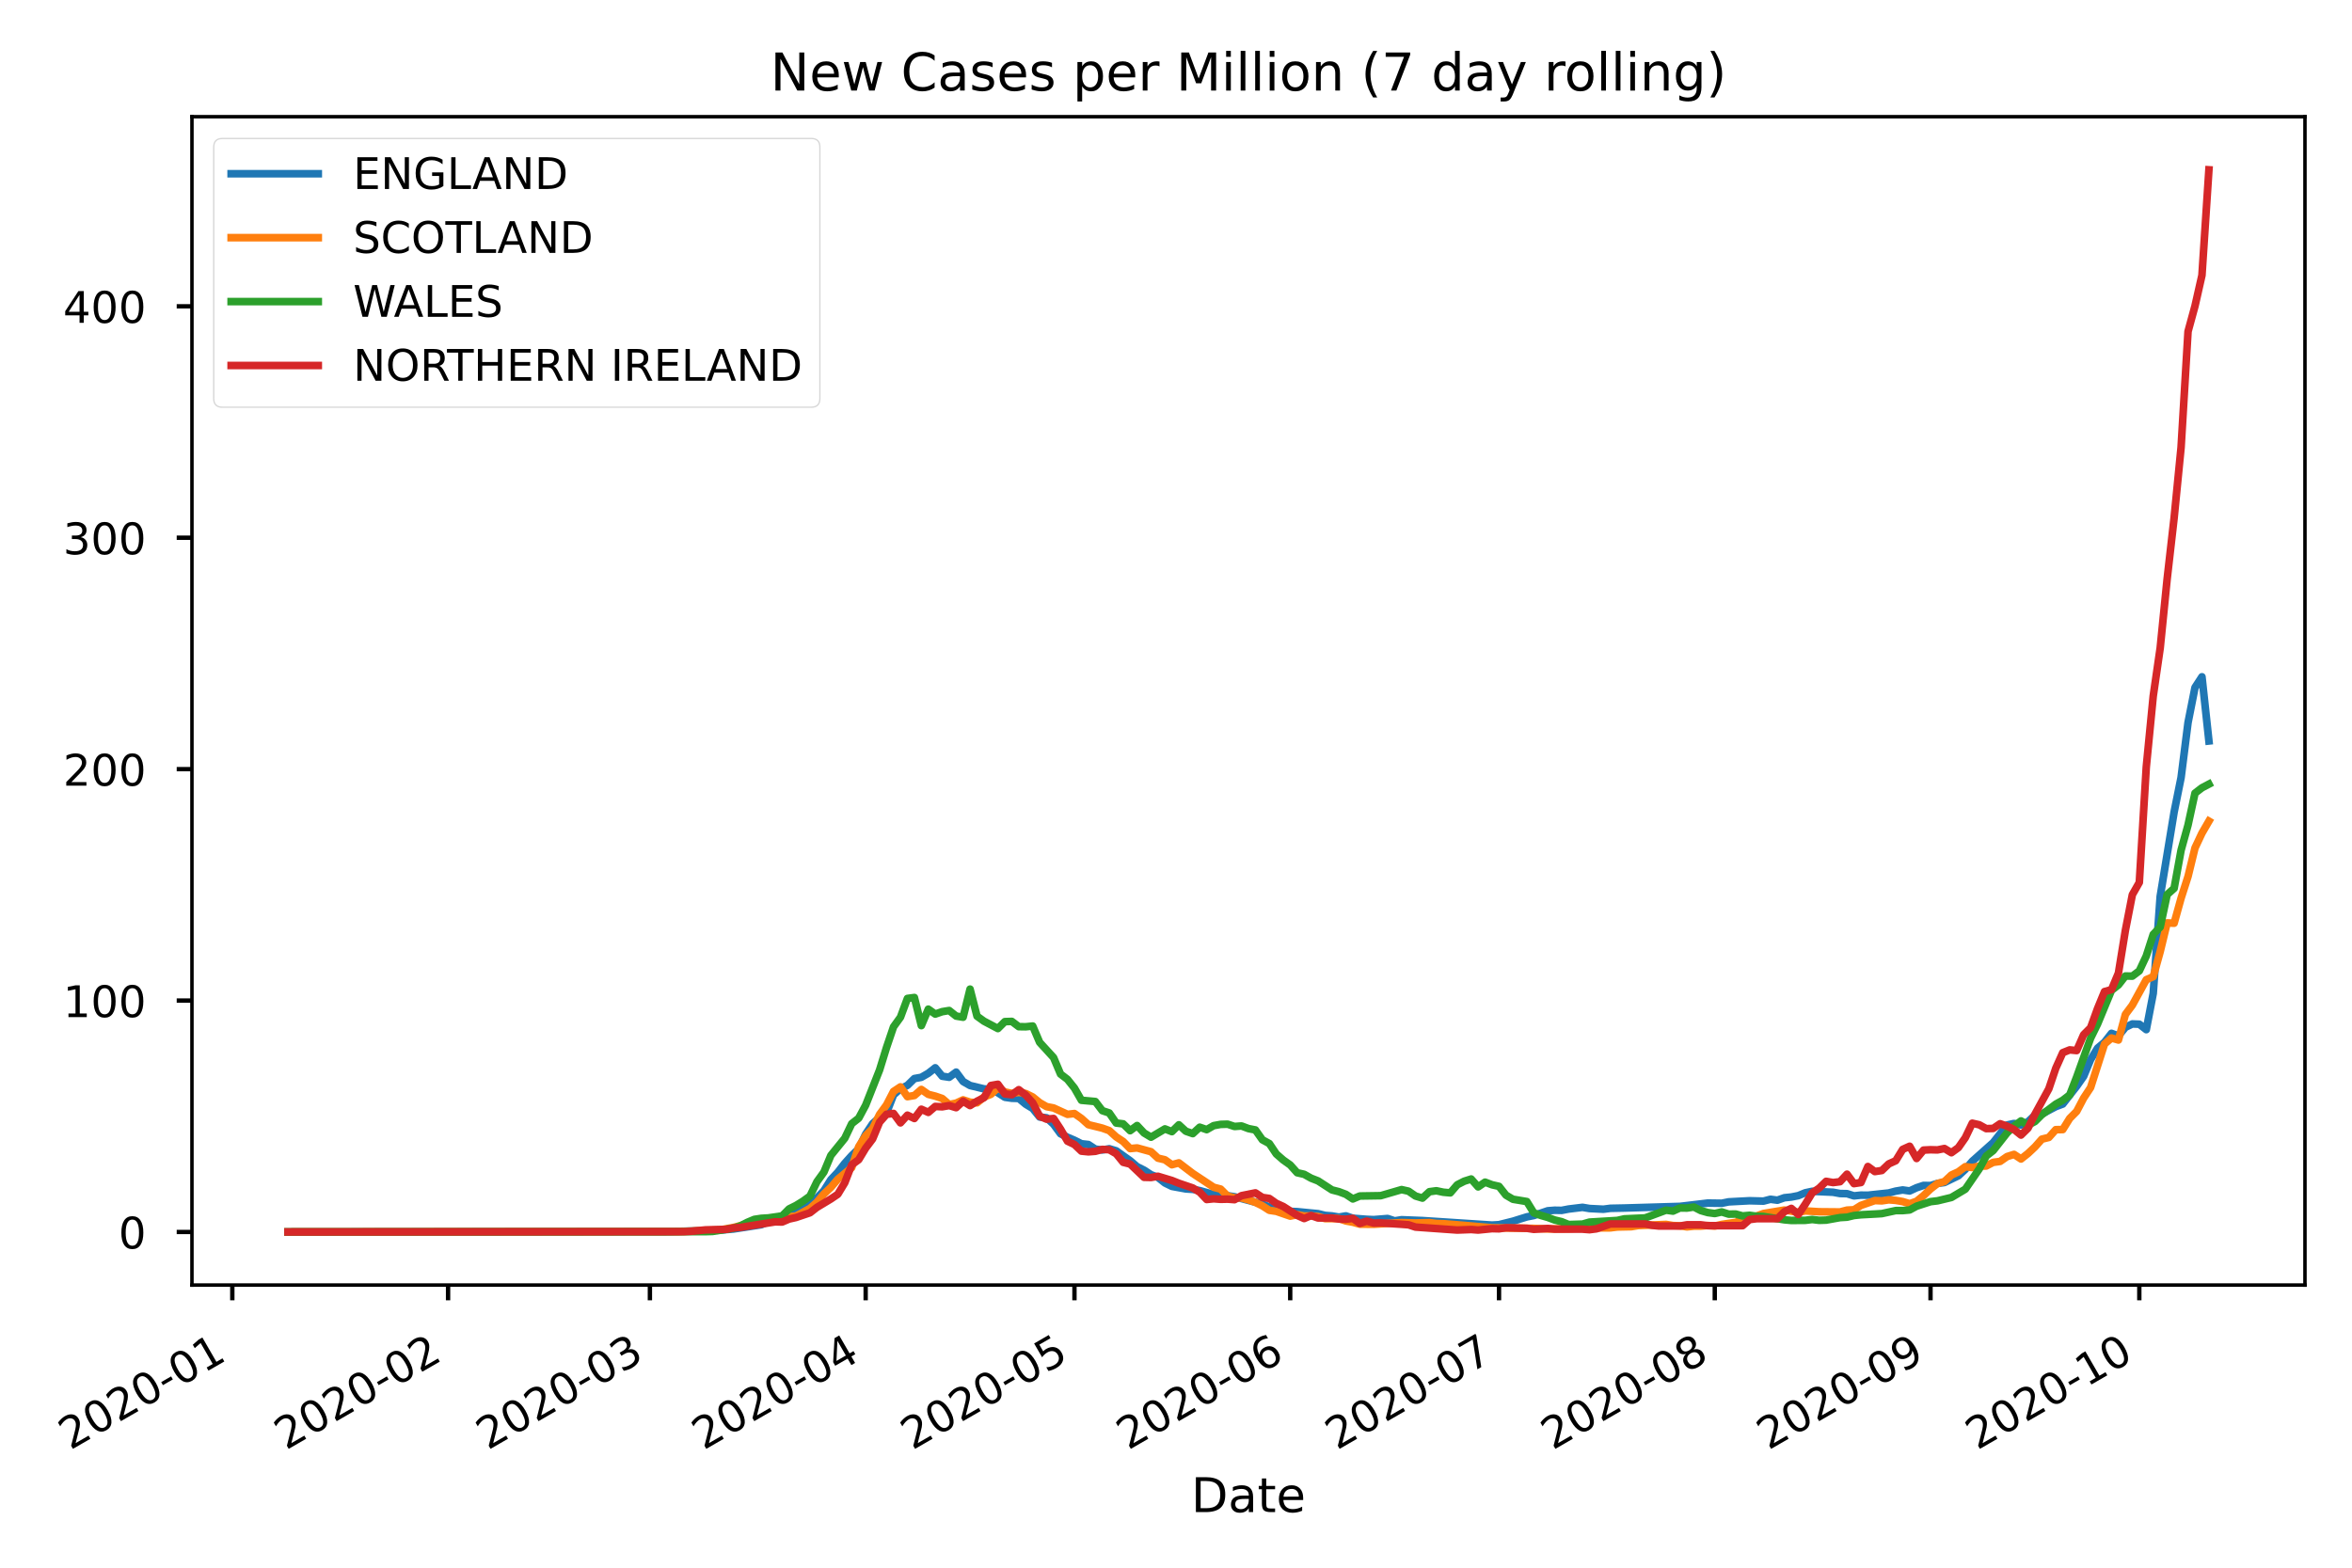 <?xml version="1.0" encoding="utf-8" standalone="no"?>
<!DOCTYPE svg PUBLIC "-//W3C//DTD SVG 1.1//EN"
  "http://www.w3.org/Graphics/SVG/1.1/DTD/svg11.dtd">
<!-- Created with matplotlib (https://matplotlib.org/) -->
<svg height="360pt" version="1.1" viewBox="0 0 540 360" width="540pt" xmlns="http://www.w3.org/2000/svg" xmlns:xlink="http://www.w3.org/1999/xlink">
 <defs>
  <style type="text/css">
*{stroke-linecap:butt;stroke-linejoin:round;}
  </style>
 </defs>
 <g id="figure_1">
  <g id="patch_1">
   <path d="M 0 360 
L 540 360 
L 540 0 
L 0 0 
z
" style="fill:#ffffff;"/>
  </g>
  <g id="axes_1">
   <g id="patch_2">
    <path d="M 44.07 295.102 
L 529.2 295.102 
L 529.2 26.8 
L 44.07 26.8 
z
" style="fill:#ffffff;"/>
   </g>
   <g id="matplotlib.axis_1">
    <g id="xtick_1">
     <g id="line2d_1">
      <defs>
       <path d="M 0 0 
L 0 3.5 
" id="m08d39e7e9c" style="stroke:#000000;"/>
      </defs>
      <g>
       <use style="stroke:#000000;" x="53.338" xlink:href="#m08d39e7e9c" y="295.102"/>
      </g>
     </g>
     <g id="text_1">
      <!-- 2020-01 -->
      <defs>
       <path d="M 19.188 8.297 
L 53.609 8.297 
L 53.609 0 
L 7.328 0 
L 7.328 8.297 
Q 12.938 14.109 22.625 23.891 
Q 32.328 33.688 34.812 36.531 
Q 39.547 41.844 41.422 45.531 
Q 43.312 49.219 43.312 52.781 
Q 43.312 58.594 39.234 62.25 
Q 35.156 65.922 28.609 65.922 
Q 23.969 65.922 18.812 64.312 
Q 13.672 62.703 7.812 59.422 
L 7.812 69.391 
Q 13.766 71.781 18.938 73 
Q 24.125 74.219 28.422 74.219 
Q 39.75 74.219 46.484 68.547 
Q 53.219 62.891 53.219 53.422 
Q 53.219 48.922 51.531 44.891 
Q 49.859 40.875 45.406 35.406 
Q 44.188 33.984 37.641 27.219 
Q 31.109 20.453 19.188 8.297 
z
" id="DejaVuSans-50"/>
       <path d="M 31.781 66.406 
Q 24.172 66.406 20.328 58.906 
Q 16.5 51.422 16.5 36.375 
Q 16.5 21.391 20.328 13.891 
Q 24.172 6.391 31.781 6.391 
Q 39.453 6.391 43.281 13.891 
Q 47.125 21.391 47.125 36.375 
Q 47.125 51.422 43.281 58.906 
Q 39.453 66.406 31.781 66.406 
z
M 31.781 74.219 
Q 44.047 74.219 50.516 64.516 
Q 56.984 54.828 56.984 36.375 
Q 56.984 17.969 50.516 8.266 
Q 44.047 -1.422 31.781 -1.422 
Q 19.531 -1.422 13.062 8.266 
Q 6.594 17.969 6.594 36.375 
Q 6.594 54.828 13.062 64.516 
Q 19.531 74.219 31.781 74.219 
z
" id="DejaVuSans-48"/>
       <path d="M 4.891 31.391 
L 31.203 31.391 
L 31.203 23.391 
L 4.891 23.391 
z
" id="DejaVuSans-45"/>
       <path d="M 12.406 8.297 
L 28.516 8.297 
L 28.516 63.922 
L 10.984 60.406 
L 10.984 69.391 
L 28.422 72.906 
L 38.281 72.906 
L 38.281 8.297 
L 54.391 8.297 
L 54.391 0 
L 12.406 0 
z
" id="DejaVuSans-49"/>
      </defs>
      <g transform="translate(16.113 333.074)rotate(-30)scale(0.1 -0.1)">
       <use xlink:href="#DejaVuSans-50"/>
       <use x="63.623" xlink:href="#DejaVuSans-48"/>
       <use x="127.246" xlink:href="#DejaVuSans-50"/>
       <use x="190.869" xlink:href="#DejaVuSans-48"/>
       <use x="254.492" xlink:href="#DejaVuSans-45"/>
       <use x="290.576" xlink:href="#DejaVuSans-48"/>
       <use x="354.199" xlink:href="#DejaVuSans-49"/>
      </g>
     </g>
    </g>
    <g id="xtick_2">
     <g id="line2d_2">
      <g>
       <use style="stroke:#000000;" x="102.873" xlink:href="#m08d39e7e9c" y="295.102"/>
      </g>
     </g>
     <g id="text_2">
      <!-- 2020-02 -->
      <g transform="translate(65.649 333.074)rotate(-30)scale(0.1 -0.1)">
       <use xlink:href="#DejaVuSans-50"/>
       <use x="63.623" xlink:href="#DejaVuSans-48"/>
       <use x="127.246" xlink:href="#DejaVuSans-50"/>
       <use x="190.869" xlink:href="#DejaVuSans-48"/>
       <use x="254.492" xlink:href="#DejaVuSans-45"/>
       <use x="290.576" xlink:href="#DejaVuSans-48"/>
       <use x="354.199" xlink:href="#DejaVuSans-50"/>
      </g>
     </g>
    </g>
    <g id="xtick_3">
     <g id="line2d_3">
      <g>
       <use style="stroke:#000000;" x="149.213" xlink:href="#m08d39e7e9c" y="295.102"/>
      </g>
     </g>
     <g id="text_3">
      <!-- 2020-03 -->
      <defs>
       <path d="M 40.578 39.312 
Q 47.656 37.797 51.625 33 
Q 55.609 28.219 55.609 21.188 
Q 55.609 10.406 48.188 4.484 
Q 40.766 -1.422 27.094 -1.422 
Q 22.516 -1.422 17.656 -0.516 
Q 12.797 0.391 7.625 2.203 
L 7.625 11.719 
Q 11.719 9.328 16.594 8.109 
Q 21.484 6.891 26.812 6.891 
Q 36.078 6.891 40.938 10.547 
Q 45.797 14.203 45.797 21.188 
Q 45.797 27.641 41.281 31.266 
Q 36.766 34.906 28.719 34.906 
L 20.219 34.906 
L 20.219 43.016 
L 29.109 43.016 
Q 36.375 43.016 40.234 45.922 
Q 44.094 48.828 44.094 54.297 
Q 44.094 59.906 40.109 62.906 
Q 36.141 65.922 28.719 65.922 
Q 24.656 65.922 20.016 65.031 
Q 15.375 64.156 9.812 62.312 
L 9.812 71.094 
Q 15.438 72.656 20.344 73.438 
Q 25.25 74.219 29.594 74.219 
Q 40.828 74.219 47.359 69.109 
Q 53.906 64.016 53.906 55.328 
Q 53.906 49.266 50.438 45.094 
Q 46.969 40.922 40.578 39.312 
z
" id="DejaVuSans-51"/>
      </defs>
      <g transform="translate(111.988 333.074)rotate(-30)scale(0.1 -0.1)">
       <use xlink:href="#DejaVuSans-50"/>
       <use x="63.623" xlink:href="#DejaVuSans-48"/>
       <use x="127.246" xlink:href="#DejaVuSans-50"/>
       <use x="190.869" xlink:href="#DejaVuSans-48"/>
       <use x="254.492" xlink:href="#DejaVuSans-45"/>
       <use x="290.576" xlink:href="#DejaVuSans-48"/>
       <use x="354.199" xlink:href="#DejaVuSans-51"/>
      </g>
     </g>
    </g>
    <g id="xtick_4">
     <g id="line2d_4">
      <g>
       <use style="stroke:#000000;" x="198.749" xlink:href="#m08d39e7e9c" y="295.102"/>
      </g>
     </g>
     <g id="text_4">
      <!-- 2020-04 -->
      <defs>
       <path d="M 37.797 64.312 
L 12.891 25.391 
L 37.797 25.391 
z
M 35.203 72.906 
L 47.609 72.906 
L 47.609 25.391 
L 58.016 25.391 
L 58.016 17.188 
L 47.609 17.188 
L 47.609 0 
L 37.797 0 
L 37.797 17.188 
L 4.891 17.188 
L 4.891 26.703 
z
" id="DejaVuSans-52"/>
      </defs>
      <g transform="translate(161.524 333.074)rotate(-30)scale(0.1 -0.1)">
       <use xlink:href="#DejaVuSans-50"/>
       <use x="63.623" xlink:href="#DejaVuSans-48"/>
       <use x="127.246" xlink:href="#DejaVuSans-50"/>
       <use x="190.869" xlink:href="#DejaVuSans-48"/>
       <use x="254.492" xlink:href="#DejaVuSans-45"/>
       <use x="290.576" xlink:href="#DejaVuSans-48"/>
       <use x="354.199" xlink:href="#DejaVuSans-52"/>
      </g>
     </g>
    </g>
    <g id="xtick_5">
     <g id="line2d_5">
      <g>
       <use style="stroke:#000000;" x="246.687" xlink:href="#m08d39e7e9c" y="295.102"/>
      </g>
     </g>
     <g id="text_5">
      <!-- 2020-05 -->
      <defs>
       <path d="M 10.797 72.906 
L 49.516 72.906 
L 49.516 64.594 
L 19.828 64.594 
L 19.828 46.734 
Q 21.969 47.469 24.109 47.828 
Q 26.266 48.188 28.422 48.188 
Q 40.625 48.188 47.75 41.5 
Q 54.891 34.812 54.891 23.391 
Q 54.891 11.625 47.562 5.094 
Q 40.234 -1.422 26.906 -1.422 
Q 22.312 -1.422 17.547 -0.641 
Q 12.797 0.141 7.719 1.703 
L 7.719 11.625 
Q 12.109 9.234 16.797 8.062 
Q 21.484 6.891 26.703 6.891 
Q 35.156 6.891 40.078 11.328 
Q 45.016 15.766 45.016 23.391 
Q 45.016 31 40.078 35.438 
Q 35.156 39.891 26.703 39.891 
Q 22.75 39.891 18.812 39.016 
Q 14.891 38.141 10.797 36.281 
z
" id="DejaVuSans-53"/>
      </defs>
      <g transform="translate(209.462 333.074)rotate(-30)scale(0.1 -0.1)">
       <use xlink:href="#DejaVuSans-50"/>
       <use x="63.623" xlink:href="#DejaVuSans-48"/>
       <use x="127.246" xlink:href="#DejaVuSans-50"/>
       <use x="190.869" xlink:href="#DejaVuSans-48"/>
       <use x="254.492" xlink:href="#DejaVuSans-45"/>
       <use x="290.576" xlink:href="#DejaVuSans-48"/>
       <use x="354.199" xlink:href="#DejaVuSans-53"/>
      </g>
     </g>
    </g>
    <g id="xtick_6">
     <g id="line2d_6">
      <g>
       <use style="stroke:#000000;" x="296.222" xlink:href="#m08d39e7e9c" y="295.102"/>
      </g>
     </g>
     <g id="text_6">
      <!-- 2020-06 -->
      <defs>
       <path d="M 33.016 40.375 
Q 26.375 40.375 22.484 35.828 
Q 18.609 31.297 18.609 23.391 
Q 18.609 15.531 22.484 10.953 
Q 26.375 6.391 33.016 6.391 
Q 39.656 6.391 43.531 10.953 
Q 47.406 15.531 47.406 23.391 
Q 47.406 31.297 43.531 35.828 
Q 39.656 40.375 33.016 40.375 
z
M 52.594 71.297 
L 52.594 62.312 
Q 48.875 64.062 45.094 64.984 
Q 41.312 65.922 37.594 65.922 
Q 27.828 65.922 22.672 59.328 
Q 17.531 52.734 16.797 39.406 
Q 19.672 43.656 24.016 45.922 
Q 28.375 48.188 33.594 48.188 
Q 44.578 48.188 50.953 41.516 
Q 57.328 34.859 57.328 23.391 
Q 57.328 12.156 50.688 5.359 
Q 44.047 -1.422 33.016 -1.422 
Q 20.359 -1.422 13.672 8.266 
Q 6.984 17.969 6.984 36.375 
Q 6.984 53.656 15.188 63.938 
Q 23.391 74.219 37.203 74.219 
Q 40.922 74.219 44.703 73.484 
Q 48.484 72.75 52.594 71.297 
z
" id="DejaVuSans-54"/>
      </defs>
      <g transform="translate(258.998 333.074)rotate(-30)scale(0.1 -0.1)">
       <use xlink:href="#DejaVuSans-50"/>
       <use x="63.623" xlink:href="#DejaVuSans-48"/>
       <use x="127.246" xlink:href="#DejaVuSans-50"/>
       <use x="190.869" xlink:href="#DejaVuSans-48"/>
       <use x="254.492" xlink:href="#DejaVuSans-45"/>
       <use x="290.576" xlink:href="#DejaVuSans-48"/>
       <use x="354.199" xlink:href="#DejaVuSans-54"/>
      </g>
     </g>
    </g>
    <g id="xtick_7">
     <g id="line2d_7">
      <g>
       <use style="stroke:#000000;" x="344.16" xlink:href="#m08d39e7e9c" y="295.102"/>
      </g>
     </g>
     <g id="text_7">
      <!-- 2020-07 -->
      <defs>
       <path d="M 8.203 72.906 
L 55.078 72.906 
L 55.078 68.703 
L 28.609 0 
L 18.312 0 
L 43.219 64.594 
L 8.203 64.594 
z
" id="DejaVuSans-55"/>
      </defs>
      <g transform="translate(306.935 333.074)rotate(-30)scale(0.1 -0.1)">
       <use xlink:href="#DejaVuSans-50"/>
       <use x="63.623" xlink:href="#DejaVuSans-48"/>
       <use x="127.246" xlink:href="#DejaVuSans-50"/>
       <use x="190.869" xlink:href="#DejaVuSans-48"/>
       <use x="254.492" xlink:href="#DejaVuSans-45"/>
       <use x="290.576" xlink:href="#DejaVuSans-48"/>
       <use x="354.199" xlink:href="#DejaVuSans-55"/>
      </g>
     </g>
    </g>
    <g id="xtick_8">
     <g id="line2d_8">
      <g>
       <use style="stroke:#000000;" x="393.696" xlink:href="#m08d39e7e9c" y="295.102"/>
      </g>
     </g>
     <g id="text_8">
      <!-- 2020-08 -->
      <defs>
       <path d="M 31.781 34.625 
Q 24.75 34.625 20.719 30.859 
Q 16.703 27.094 16.703 20.516 
Q 16.703 13.922 20.719 10.156 
Q 24.75 6.391 31.781 6.391 
Q 38.812 6.391 42.859 10.172 
Q 46.922 13.969 46.922 20.516 
Q 46.922 27.094 42.891 30.859 
Q 38.875 34.625 31.781 34.625 
z
M 21.922 38.812 
Q 15.578 40.375 12.031 44.719 
Q 8.5 49.078 8.5 55.328 
Q 8.5 64.062 14.719 69.141 
Q 20.953 74.219 31.781 74.219 
Q 42.672 74.219 48.875 69.141 
Q 55.078 64.062 55.078 55.328 
Q 55.078 49.078 51.531 44.719 
Q 48 40.375 41.703 38.812 
Q 48.828 37.156 52.797 32.312 
Q 56.781 27.484 56.781 20.516 
Q 56.781 9.906 50.312 4.234 
Q 43.844 -1.422 31.781 -1.422 
Q 19.734 -1.422 13.25 4.234 
Q 6.781 9.906 6.781 20.516 
Q 6.781 27.484 10.781 32.312 
Q 14.797 37.156 21.922 38.812 
z
M 18.312 54.391 
Q 18.312 48.734 21.844 45.562 
Q 25.391 42.391 31.781 42.391 
Q 38.141 42.391 41.719 45.562 
Q 45.312 48.734 45.312 54.391 
Q 45.312 60.062 41.719 63.234 
Q 38.141 66.406 31.781 66.406 
Q 25.391 66.406 21.844 63.234 
Q 18.312 60.062 18.312 54.391 
z
" id="DejaVuSans-56"/>
      </defs>
      <g transform="translate(356.471 333.074)rotate(-30)scale(0.1 -0.1)">
       <use xlink:href="#DejaVuSans-50"/>
       <use x="63.623" xlink:href="#DejaVuSans-48"/>
       <use x="127.246" xlink:href="#DejaVuSans-50"/>
       <use x="190.869" xlink:href="#DejaVuSans-48"/>
       <use x="254.492" xlink:href="#DejaVuSans-45"/>
       <use x="290.576" xlink:href="#DejaVuSans-48"/>
       <use x="354.199" xlink:href="#DejaVuSans-56"/>
      </g>
     </g>
    </g>
    <g id="xtick_9">
     <g id="line2d_9">
      <g>
       <use style="stroke:#000000;" x="443.232" xlink:href="#m08d39e7e9c" y="295.102"/>
      </g>
     </g>
     <g id="text_9">
      <!-- 2020-09 -->
      <defs>
       <path d="M 10.984 1.516 
L 10.984 10.5 
Q 14.703 8.734 18.5 7.812 
Q 22.312 6.891 25.984 6.891 
Q 35.75 6.891 40.891 13.453 
Q 46.047 20.016 46.781 33.406 
Q 43.953 29.203 39.594 26.953 
Q 35.25 24.703 29.984 24.703 
Q 19.047 24.703 12.672 31.312 
Q 6.297 37.938 6.297 49.422 
Q 6.297 60.641 12.938 67.422 
Q 19.578 74.219 30.609 74.219 
Q 43.266 74.219 49.922 64.516 
Q 56.594 54.828 56.594 36.375 
Q 56.594 19.141 48.406 8.859 
Q 40.234 -1.422 26.422 -1.422 
Q 22.703 -1.422 18.891 -0.688 
Q 15.094 0.047 10.984 1.516 
z
M 30.609 32.422 
Q 37.25 32.422 41.125 36.953 
Q 45.016 41.5 45.016 49.422 
Q 45.016 57.281 41.125 61.844 
Q 37.25 66.406 30.609 66.406 
Q 23.969 66.406 20.094 61.844 
Q 16.219 57.281 16.219 49.422 
Q 16.219 41.5 20.094 36.953 
Q 23.969 32.422 30.609 32.422 
z
" id="DejaVuSans-57"/>
      </defs>
      <g transform="translate(406.007 333.074)rotate(-30)scale(0.1 -0.1)">
       <use xlink:href="#DejaVuSans-50"/>
       <use x="63.623" xlink:href="#DejaVuSans-48"/>
       <use x="127.246" xlink:href="#DejaVuSans-50"/>
       <use x="190.869" xlink:href="#DejaVuSans-48"/>
       <use x="254.492" xlink:href="#DejaVuSans-45"/>
       <use x="290.576" xlink:href="#DejaVuSans-48"/>
       <use x="354.199" xlink:href="#DejaVuSans-57"/>
      </g>
     </g>
    </g>
    <g id="xtick_10">
     <g id="line2d_10">
      <g>
       <use style="stroke:#000000;" x="491.169" xlink:href="#m08d39e7e9c" y="295.102"/>
      </g>
     </g>
     <g id="text_10">
      <!-- 2020-10 -->
      <g transform="translate(453.945 333.074)rotate(-30)scale(0.1 -0.1)">
       <use xlink:href="#DejaVuSans-50"/>
       <use x="63.623" xlink:href="#DejaVuSans-48"/>
       <use x="127.246" xlink:href="#DejaVuSans-50"/>
       <use x="190.869" xlink:href="#DejaVuSans-48"/>
       <use x="254.492" xlink:href="#DejaVuSans-45"/>
       <use x="290.576" xlink:href="#DejaVuSans-49"/>
       <use x="354.199" xlink:href="#DejaVuSans-48"/>
      </g>
     </g>
    </g>
    <g id="text_11">
     <!-- Date -->
     <defs>
      <path d="M 19.672 64.797 
L 19.672 8.109 
L 31.594 8.109 
Q 46.688 8.109 53.688 14.938 
Q 60.688 21.781 60.688 36.531 
Q 60.688 51.172 53.688 57.984 
Q 46.688 64.797 31.594 64.797 
z
M 9.812 72.906 
L 30.078 72.906 
Q 51.266 72.906 61.172 64.094 
Q 71.094 55.281 71.094 36.531 
Q 71.094 17.672 61.125 8.828 
Q 51.172 0 30.078 0 
L 9.812 0 
z
" id="DejaVuSans-68"/>
      <path d="M 34.281 27.484 
Q 23.391 27.484 19.188 25 
Q 14.984 22.516 14.984 16.5 
Q 14.984 11.719 18.141 8.906 
Q 21.297 6.109 26.703 6.109 
Q 34.188 6.109 38.703 11.406 
Q 43.219 16.703 43.219 25.484 
L 43.219 27.484 
z
M 52.203 31.203 
L 52.203 0 
L 43.219 0 
L 43.219 8.297 
Q 40.141 3.328 35.547 0.953 
Q 30.953 -1.422 24.312 -1.422 
Q 15.922 -1.422 10.953 3.297 
Q 6 8.016 6 15.922 
Q 6 25.141 12.172 29.828 
Q 18.359 34.516 30.609 34.516 
L 43.219 34.516 
L 43.219 35.406 
Q 43.219 41.609 39.141 45 
Q 35.062 48.391 27.688 48.391 
Q 23 48.391 18.547 47.266 
Q 14.109 46.141 10.016 43.891 
L 10.016 52.203 
Q 14.938 54.109 19.578 55.047 
Q 24.219 56 28.609 56 
Q 40.484 56 46.344 49.844 
Q 52.203 43.703 52.203 31.203 
z
" id="DejaVuSans-97"/>
      <path d="M 18.312 70.219 
L 18.312 54.688 
L 36.812 54.688 
L 36.812 47.703 
L 18.312 47.703 
L 18.312 18.016 
Q 18.312 11.328 20.141 9.422 
Q 21.969 7.516 27.594 7.516 
L 36.812 7.516 
L 36.812 0 
L 27.594 0 
Q 17.188 0 13.234 3.875 
Q 9.281 7.766 9.281 18.016 
L 9.281 47.703 
L 2.688 47.703 
L 2.688 54.688 
L 9.281 54.688 
L 9.281 70.219 
z
" id="DejaVuSans-116"/>
      <path d="M 56.203 29.594 
L 56.203 25.203 
L 14.891 25.203 
Q 15.484 15.922 20.484 11.062 
Q 25.484 6.203 34.422 6.203 
Q 39.594 6.203 44.453 7.469 
Q 49.312 8.734 54.109 11.281 
L 54.109 2.781 
Q 49.266 0.734 44.188 -0.344 
Q 39.109 -1.422 33.891 -1.422 
Q 20.797 -1.422 13.156 6.188 
Q 5.516 13.812 5.516 26.812 
Q 5.516 40.234 12.766 48.109 
Q 20.016 56 32.328 56 
Q 43.359 56 49.781 48.891 
Q 56.203 41.797 56.203 29.594 
z
M 47.219 32.234 
Q 47.125 39.594 43.094 43.984 
Q 39.062 48.391 32.422 48.391 
Q 24.906 48.391 20.391 44.141 
Q 15.875 39.891 15.188 32.172 
z
" id="DejaVuSans-101"/>
     </defs>
     <g transform="translate(273.489 347.233)scale(0.11 -0.11)">
      <use xlink:href="#DejaVuSans-68"/>
      <use x="77.002" xlink:href="#DejaVuSans-97"/>
      <use x="138.281" xlink:href="#DejaVuSans-116"/>
      <use x="177.49" xlink:href="#DejaVuSans-101"/>
     </g>
    </g>
   </g>
   <g id="matplotlib.axis_2">
    <g id="ytick_1">
     <g id="line2d_11">
      <defs>
       <path d="M 0 0 
L -3.5 0 
" id="md7ef9c876f" style="stroke:#000000;"/>
      </defs>
      <g>
       <use style="stroke:#000000;" x="44.07" xlink:href="#md7ef9c876f" y="282.907"/>
      </g>
     </g>
     <g id="text_12">
      <!-- 0 -->
      <g transform="translate(27.207 286.706)scale(0.1 -0.1)">
       <use xlink:href="#DejaVuSans-48"/>
      </g>
     </g>
    </g>
    <g id="ytick_2">
     <g id="line2d_12">
      <g>
       <use style="stroke:#000000;" x="44.07" xlink:href="#md7ef9c876f" y="229.764"/>
      </g>
     </g>
     <g id="text_13">
      <!-- 100 -->
      <g transform="translate(14.482 233.563)scale(0.1 -0.1)">
       <use xlink:href="#DejaVuSans-49"/>
       <use x="63.623" xlink:href="#DejaVuSans-48"/>
       <use x="127.246" xlink:href="#DejaVuSans-48"/>
      </g>
     </g>
    </g>
    <g id="ytick_3">
     <g id="line2d_13">
      <g>
       <use style="stroke:#000000;" x="44.07" xlink:href="#md7ef9c876f" y="176.621"/>
      </g>
     </g>
     <g id="text_14">
      <!-- 200 -->
      <g transform="translate(14.482 180.42)scale(0.1 -0.1)">
       <use xlink:href="#DejaVuSans-50"/>
       <use x="63.623" xlink:href="#DejaVuSans-48"/>
       <use x="127.246" xlink:href="#DejaVuSans-48"/>
      </g>
     </g>
    </g>
    <g id="ytick_4">
     <g id="line2d_14">
      <g>
       <use style="stroke:#000000;" x="44.07" xlink:href="#md7ef9c876f" y="123.478"/>
      </g>
     </g>
     <g id="text_15">
      <!-- 300 -->
      <g transform="translate(14.482 127.278)scale(0.1 -0.1)">
       <use xlink:href="#DejaVuSans-51"/>
       <use x="63.623" xlink:href="#DejaVuSans-48"/>
       <use x="127.246" xlink:href="#DejaVuSans-48"/>
      </g>
     </g>
    </g>
    <g id="ytick_5">
     <g id="line2d_15">
      <g>
       <use style="stroke:#000000;" x="44.07" xlink:href="#md7ef9c876f" y="70.336"/>
      </g>
     </g>
     <g id="text_16">
      <!-- 400 -->
      <g transform="translate(14.482 74.135)scale(0.1 -0.1)">
       <use xlink:href="#DejaVuSans-52"/>
       <use x="63.623" xlink:href="#DejaVuSans-48"/>
       <use x="127.246" xlink:href="#DejaVuSans-48"/>
      </g>
     </g>
    </g>
   </g>
   <g id="line2d_16">
    <path clip-path="url(#p8ee5700e91)" d="M 66.121 282.907 
L 154.007 282.816 
L 165.193 282.489 
L 168.388 282.227 
L 174.78 281.244 
L 177.976 279.845 
L 179.574 279.212 
L 181.172 278.306 
L 182.77 277.926 
L 184.368 276.987 
L 185.966 275.777 
L 187.563 275.096 
L 189.161 273.43 
L 190.759 270.897 
L 192.357 269.19 
L 193.955 267.133 
L 195.553 265.361 
L 197.151 263.801 
L 198.749 260.429 
L 200.347 258.037 
L 201.945 256.594 
L 203.543 255.554 
L 205.141 251.444 
L 206.739 250.002 
L 208.337 249.241 
L 209.934 247.679 
L 211.532 247.39 
L 213.13 246.463 
L 214.728 245.207 
L 216.326 247.143 
L 217.924 247.381 
L 219.522 246.2 
L 221.12 248.358 
L 222.718 249.275 
L 225.914 250.045 
L 227.512 250.133 
L 229.11 250.939 
L 230.707 251.974 
L 232.305 252.201 
L 233.903 252.246 
L 235.501 253.57 
L 237.099 254.543 
L 238.697 256.506 
L 240.295 256.691 
L 241.893 258.172 
L 243.491 260.353 
L 245.089 261.162 
L 246.687 261.84 
L 248.285 262.647 
L 249.883 262.826 
L 251.481 263.877 
L 253.078 264.075 
L 254.676 263.795 
L 256.274 264.268 
L 259.47 266.542 
L 261.068 267.907 
L 262.666 268.708 
L 264.264 269.753 
L 265.862 270.381 
L 267.46 271.654 
L 269.058 272.439 
L 272.254 273.022 
L 273.851 273.123 
L 275.449 273.406 
L 278.645 274.292 
L 280.243 274.331 
L 283.439 274.818 
L 289.831 276.487 
L 291.429 277.192 
L 296.222 278.174 
L 297.82 278.239 
L 301.016 278.556 
L 302.614 278.703 
L 304.212 279.098 
L 305.81 279.222 
L 307.408 279.494 
L 309.006 279.215 
L 310.604 279.753 
L 313.8 280.004 
L 315.398 280.072 
L 318.593 279.814 
L 320.191 280.352 
L 321.789 280.097 
L 326.583 280.286 
L 342.562 281.326 
L 344.16 281.232 
L 347.356 280.437 
L 350.552 279.443 
L 352.15 279.13 
L 355.346 278.044 
L 356.944 277.918 
L 358.542 277.947 
L 360.139 277.641 
L 363.335 277.251 
L 364.933 277.521 
L 368.129 277.683 
L 369.727 277.474 
L 372.923 277.41 
L 385.706 277.033 
L 392.098 276.271 
L 395.294 276.315 
L 396.892 275.992 
L 401.686 275.738 
L 404.881 275.82 
L 406.479 275.399 
L 408.077 275.611 
L 409.675 275.047 
L 411.273 274.884 
L 412.871 274.57 
L 414.469 273.912 
L 416.067 273.568 
L 420.861 273.785 
L 422.459 274.079 
L 424.056 274.111 
L 425.654 274.618 
L 427.252 274.449 
L 428.85 274.467 
L 433.644 273.952 
L 435.242 273.527 
L 436.84 273.26 
L 438.438 273.488 
L 440.036 272.748 
L 441.634 272.22 
L 443.232 272.253 
L 444.83 271.762 
L 446.427 271.55 
L 449.623 270 
L 451.221 268.531 
L 452.819 266.672 
L 457.613 262.395 
L 460.809 258.342 
L 462.407 257.989 
L 464.005 258.352 
L 465.603 257.604 
L 467.2 256.107 
L 468.798 255.823 
L 471.994 254.127 
L 473.592 253.53 
L 476.788 249.44 
L 478.386 247.164 
L 479.984 243.328 
L 481.582 240.696 
L 483.18 239.345 
L 484.778 237.294 
L 486.376 237.885 
L 487.974 235.91 
L 489.571 235.137 
L 491.169 235.195 
L 492.767 236.444 
L 494.365 228.126 
L 495.963 205.859 
L 499.159 186.483 
L 500.757 178.563 
L 502.355 165.935 
L 503.953 157.876 
L 505.551 155.418 
L 507.149 170.155 
L 507.149 170.155 
" style="fill:none;stroke:#1f77b4;stroke-linecap:square;stroke-width:1.75;"/>
   </g>
   <g id="line2d_17">
    <path clip-path="url(#p8ee5700e91)" d="M 66.121 282.907 
L 155.605 282.823 
L 165.193 282.448 
L 168.388 281.878 
L 171.584 281.031 
L 174.78 280.572 
L 181.172 279.405 
L 182.77 279.252 
L 185.966 277.501 
L 187.563 276.07 
L 189.161 274.18 
L 190.759 272.665 
L 192.357 270.789 
L 195.553 268.121 
L 197.151 263.327 
L 198.749 260.798 
L 200.347 259.172 
L 201.945 255.921 
L 203.543 253.725 
L 205.141 250.64 
L 206.739 249.584 
L 208.337 251.835 
L 209.934 251.571 
L 211.532 250.182 
L 213.13 251.307 
L 214.728 251.71 
L 216.326 252.252 
L 217.924 253.642 
L 219.522 253.322 
L 221.12 252.572 
L 222.718 253.1 
L 224.316 253.253 
L 225.914 251.919 
L 227.512 251.293 
L 229.11 249.792 
L 230.707 250.751 
L 232.305 251.085 
L 233.903 250.849 
L 235.501 251.113 
L 237.099 251.905 
L 238.697 253.211 
L 240.295 254.128 
L 241.893 254.434 
L 245.089 255.893 
L 246.687 255.712 
L 248.285 256.838 
L 249.883 258.269 
L 253.078 259.061 
L 254.676 259.631 
L 256.274 261.076 
L 257.872 262.132 
L 259.47 263.758 
L 261.068 263.605 
L 264.264 264.481 
L 265.862 265.954 
L 267.46 266.329 
L 269.058 267.468 
L 270.656 267.037 
L 273.851 269.469 
L 278.645 272.638 
L 280.243 273.054 
L 281.841 274.652 
L 283.439 275.069 
L 285.037 275.097 
L 286.635 275.542 
L 288.233 276.112 
L 289.831 276.904 
L 291.429 277.932 
L 293.027 278.168 
L 296.222 279.266 
L 297.82 278.932 
L 299.418 279.238 
L 301.016 279.224 
L 302.614 279.363 
L 304.212 279.836 
L 307.408 279.836 
L 309.006 280.378 
L 310.604 280.669 
L 312.202 281.114 
L 315.398 281.142 
L 321.789 280.753 
L 324.985 280.836 
L 328.181 280.753 
L 329.779 280.961 
L 331.377 281.003 
L 336.171 281.392 
L 342.562 281.948 
L 352.15 282.087 
L 355.346 282.212 
L 360.139 282.17 
L 363.335 282.003 
L 369.727 281.962 
L 371.325 281.767 
L 374.521 281.698 
L 376.119 281.434 
L 382.51 281.17 
L 384.108 281.434 
L 385.706 281.489 
L 387.304 281.739 
L 388.902 281.573 
L 390.5 281.559 
L 392.098 281.42 
L 393.696 281.545 
L 395.294 281.17 
L 398.49 280.697 
L 401.686 279.433 
L 403.283 279.252 
L 404.881 278.668 
L 409.675 277.876 
L 412.871 278.377 
L 414.469 278.071 
L 417.665 278.265 
L 422.459 278.307 
L 424.056 277.89 
L 425.654 277.807 
L 427.252 276.806 
L 430.448 275.695 
L 432.046 275.764 
L 433.644 275.528 
L 435.242 275.653 
L 436.84 275.931 
L 438.438 276.417 
L 440.036 275.861 
L 441.634 274.555 
L 443.232 273.027 
L 444.83 271.79 
L 446.427 271.331 
L 448.025 269.831 
L 449.623 269.094 
L 451.221 267.913 
L 452.819 268.107 
L 454.417 267.802 
L 456.015 267.76 
L 457.613 266.926 
L 459.211 266.704 
L 460.809 265.592 
L 462.407 265.092 
L 464.005 266.148 
L 465.603 264.884 
L 467.2 263.383 
L 468.798 261.59 
L 470.396 261.201 
L 471.994 259.408 
L 473.592 259.395 
L 475.19 256.824 
L 476.788 255.212 
L 478.386 252.169 
L 479.984 249.737 
L 483.18 239.746 
L 484.778 238.37 
L 486.376 238.828 
L 487.974 232.95 
L 489.571 230.81 
L 492.767 224.974 
L 494.365 224.279 
L 495.963 218.526 
L 497.561 211.926 
L 499.159 212.009 
L 500.757 206.256 
L 502.355 201.267 
L 503.953 194.722 
L 505.551 191.318 
L 507.149 188.566 
L 507.149 188.566 
" style="fill:none;stroke:#ff7f0e;stroke-linecap:square;stroke-width:1.75;"/>
   </g>
   <g id="line2d_18">
    <path clip-path="url(#p8ee5700e91)" d="M 66.121 282.907 
L 161.997 282.834 
L 163.595 282.786 
L 168.388 282.04 
L 169.986 281.51 
L 171.584 280.691 
L 173.182 280.017 
L 174.78 279.776 
L 176.378 279.68 
L 179.574 279.223 
L 181.172 277.609 
L 182.77 276.815 
L 184.368 275.827 
L 185.966 274.672 
L 187.563 271.373 
L 189.161 269.158 
L 190.759 265.329 
L 193.955 261.38 
L 195.553 258.033 
L 197.151 256.781 
L 198.749 253.795 
L 201.945 245.705 
L 203.543 240.528 
L 205.141 235.808 
L 206.739 233.593 
L 208.337 229.283 
L 209.934 229.066 
L 211.532 235.519 
L 213.13 231.739 
L 214.728 232.87 
L 216.326 232.317 
L 217.924 232.052 
L 219.522 233.328 
L 221.12 233.593 
L 222.718 227.14 
L 224.316 233.352 
L 225.914 234.508 
L 229.11 236.193 
L 230.707 234.604 
L 232.305 234.556 
L 233.903 235.76 
L 235.501 235.784 
L 237.099 235.616 
L 238.697 239.372 
L 241.893 242.863 
L 243.491 246.644 
L 245.089 247.872 
L 246.687 249.87 
L 248.285 252.663 
L 251.481 252.952 
L 253.078 255.047 
L 254.676 255.577 
L 256.274 257.889 
L 257.872 258.081 
L 259.47 259.646 
L 261.068 258.466 
L 262.666 260.176 
L 264.264 261.139 
L 267.46 259.237 
L 269.058 259.863 
L 270.656 258.298 
L 272.254 259.767 
L 273.851 260.321 
L 275.449 258.852 
L 277.047 259.406 
L 278.645 258.491 
L 280.243 258.202 
L 281.841 258.153 
L 283.439 258.683 
L 285.037 258.563 
L 286.635 259.165 
L 288.233 259.478 
L 289.831 261.741 
L 291.429 262.608 
L 293.027 264.992 
L 294.625 266.388 
L 296.222 267.52 
L 297.82 269.302 
L 299.418 269.663 
L 301.016 270.554 
L 302.614 271.18 
L 305.81 273.251 
L 307.408 273.66 
L 309.006 274.262 
L 310.604 275.322 
L 312.202 274.648 
L 316.995 274.575 
L 321.789 273.179 
L 323.387 273.54 
L 324.985 274.648 
L 326.583 275.129 
L 328.181 273.66 
L 329.779 273.444 
L 331.377 273.781 
L 332.975 273.925 
L 334.573 272.071 
L 336.171 271.252 
L 337.769 270.747 
L 339.366 272.553 
L 340.964 271.469 
L 342.562 272.071 
L 344.16 272.432 
L 345.758 274.455 
L 347.356 275.394 
L 350.552 275.924 
L 352.15 278.524 
L 353.748 279.102 
L 355.346 279.56 
L 356.944 280.162 
L 358.542 280.547 
L 360.139 281.197 
L 363.335 281.101 
L 364.933 280.643 
L 371.325 280.258 
L 372.923 279.897 
L 377.717 279.68 
L 382.51 277.898 
L 384.108 278.115 
L 385.706 277.393 
L 387.304 277.417 
L 388.902 277.176 
L 390.5 277.995 
L 392.098 278.452 
L 393.696 278.669 
L 395.294 278.308 
L 396.892 278.813 
L 398.49 278.789 
L 400.088 279.223 
L 401.686 279.078 
L 403.283 279.295 
L 404.881 279.343 
L 409.675 280.114 
L 411.273 280.258 
L 414.469 280.234 
L 416.067 280.041 
L 417.665 280.234 
L 419.263 280.186 
L 422.459 279.608 
L 424.056 279.512 
L 425.654 279.126 
L 427.252 278.958 
L 430.448 278.789 
L 432.046 278.693 
L 435.242 277.995 
L 436.84 277.995 
L 438.438 277.85 
L 440.036 276.983 
L 443.232 275.948 
L 444.83 275.755 
L 448.025 274.985 
L 451.221 273.082 
L 454.417 268.435 
L 456.015 265.473 
L 457.613 264.221 
L 460.809 260.152 
L 462.407 258.611 
L 464.005 257.407 
L 465.603 258.37 
L 467.2 257.551 
L 468.798 255.962 
L 471.994 253.554 
L 473.592 252.663 
L 475.19 251.435 
L 476.788 247.318 
L 479.984 238.409 
L 481.582 235.158 
L 484.778 227.429 
L 486.376 226.177 
L 487.974 224.13 
L 489.571 224.154 
L 491.169 222.95 
L 492.767 219.531 
L 494.365 214.57 
L 495.963 212.885 
L 497.561 205.42 
L 499.159 204 
L 500.757 195.235 
L 502.355 189.456 
L 503.953 182.136 
L 505.551 180.908 
L 507.149 180.065 
L 507.149 180.065 
" style="fill:none;stroke:#2ca02c;stroke-linecap:square;stroke-width:1.75;"/>
   </g>
   <g id="line2d_19">
    <path clip-path="url(#p8ee5700e91)" d="M 66.121 282.907 
L 157.203 282.827 
L 158.801 282.746 
L 161.997 282.426 
L 165.193 282.345 
L 166.79 282.305 
L 168.388 281.985 
L 169.986 281.864 
L 177.976 280.581 
L 179.574 280.622 
L 181.172 279.94 
L 182.77 279.579 
L 185.966 278.497 
L 187.563 277.254 
L 190.759 275.33 
L 192.357 274.247 
L 193.955 271.601 
L 195.553 267.472 
L 197.151 266.309 
L 198.749 263.663 
L 200.347 261.538 
L 201.945 257.69 
L 203.543 255.886 
L 205.141 255.685 
L 206.739 257.85 
L 208.337 256.086 
L 209.934 256.848 
L 211.532 254.723 
L 213.13 255.445 
L 214.728 254.082 
L 216.326 254.162 
L 217.924 253.881 
L 219.522 254.362 
L 221.12 252.879 
L 222.718 253.881 
L 224.316 252.879 
L 225.914 252.077 
L 227.512 249.271 
L 229.11 248.99 
L 230.707 251.195 
L 232.305 251.395 
L 233.903 250.233 
L 235.501 251.476 
L 237.099 253.24 
L 238.697 256.327 
L 240.295 257.008 
L 241.893 256.848 
L 243.491 259.293 
L 245.089 262.06 
L 246.687 262.821 
L 248.285 264.345 
L 249.883 264.505 
L 251.481 264.385 
L 253.078 263.944 
L 254.676 264.024 
L 256.274 264.946 
L 257.872 266.911 
L 259.47 267.311 
L 262.666 270.358 
L 264.264 270.398 
L 265.862 270.118 
L 269.058 271.08 
L 270.656 271.721 
L 273.851 272.804 
L 275.449 273.766 
L 277.047 275.45 
L 278.645 275.289 
L 280.243 275.41 
L 281.841 275.37 
L 283.439 275.49 
L 285.037 274.568 
L 288.233 273.926 
L 289.831 274.969 
L 291.429 275.209 
L 293.027 276.332 
L 294.625 277.053 
L 297.82 279.098 
L 299.418 279.82 
L 301.016 279.138 
L 302.614 279.699 
L 305.81 279.699 
L 307.408 279.94 
L 309.006 279.98 
L 310.604 279.78 
L 312.202 280.942 
L 313.8 280.421 
L 315.398 280.862 
L 316.995 280.822 
L 321.789 281.143 
L 323.387 281.263 
L 324.985 281.784 
L 334.573 282.466 
L 337.769 282.345 
L 339.366 282.466 
L 342.562 282.145 
L 344.16 282.185 
L 345.758 281.945 
L 348.954 282.025 
L 350.552 282.065 
L 352.15 282.305 
L 355.346 282.105 
L 356.944 282.265 
L 363.335 282.265 
L 364.933 282.386 
L 366.531 282.185 
L 369.727 281.063 
L 377.717 281.063 
L 379.315 281.383 
L 380.912 281.544 
L 385.706 281.544 
L 387.304 281.263 
L 390.5 281.263 
L 392.098 281.463 
L 400.088 281.463 
L 401.686 280.06 
L 403.283 279.86 
L 408.077 279.86 
L 409.675 278.256 
L 411.273 277.494 
L 412.871 278.898 
L 414.469 276.532 
L 416.067 273.926 
L 417.665 272.844 
L 419.263 271.28 
L 420.861 271.561 
L 422.459 271.361 
L 424.056 269.637 
L 425.654 271.802 
L 427.252 271.561 
L 428.85 267.873 
L 430.448 269.035 
L 432.046 268.795 
L 433.644 267.271 
L 435.242 266.55 
L 436.84 263.944 
L 438.438 263.222 
L 440.036 266.029 
L 441.634 264.104 
L 443.232 264.024 
L 444.83 264.064 
L 446.427 263.743 
L 448.025 264.706 
L 449.623 263.543 
L 451.221 261.258 
L 452.819 257.93 
L 454.417 258.291 
L 456.015 259.173 
L 457.613 259.133 
L 459.211 258.051 
L 460.809 258.612 
L 462.407 259.374 
L 464.005 260.656 
L 465.603 259.093 
L 467.2 255.886 
L 470.396 250.032 
L 471.994 245.302 
L 473.592 241.734 
L 475.19 241.092 
L 476.788 241.253 
L 478.386 237.604 
L 479.984 236.001 
L 481.582 231.591 
L 483.18 227.702 
L 484.778 227.261 
L 486.376 223.452 
L 487.974 213.63 
L 489.571 205.452 
L 491.169 202.645 
L 492.767 176.145 
L 494.365 159.829 
L 495.963 148.804 
L 497.561 132.928 
L 499.159 118.936 
L 500.757 102.74 
L 502.355 76.119 
L 503.953 70.266 
L 505.551 63.21 
L 507.149 38.996 
L 507.149 38.996 
" style="fill:none;stroke:#d62728;stroke-linecap:square;stroke-width:1.75;"/>
   </g>
   <g id="patch_3">
    <path d="M 44.07 295.102 
L 44.07 26.8 
" style="fill:none;stroke:#000000;stroke-linecap:square;stroke-linejoin:miter;stroke-width:0.8;"/>
   </g>
   <g id="patch_4">
    <path d="M 529.2 295.102 
L 529.2 26.8 
" style="fill:none;stroke:#000000;stroke-linecap:square;stroke-linejoin:miter;stroke-width:0.8;"/>
   </g>
   <g id="patch_5">
    <path d="M 44.07 295.102 
L 529.2 295.102 
" style="fill:none;stroke:#000000;stroke-linecap:square;stroke-linejoin:miter;stroke-width:0.8;"/>
   </g>
   <g id="patch_6">
    <path d="M 44.07 26.8 
L 529.2 26.8 
" style="fill:none;stroke:#000000;stroke-linecap:square;stroke-linejoin:miter;stroke-width:0.8;"/>
   </g>
   <g id="text_17">
    <!-- New Cases per Million (7 day rolling) -->
    <defs>
     <path d="M 9.812 72.906 
L 23.094 72.906 
L 55.422 11.922 
L 55.422 72.906 
L 64.984 72.906 
L 64.984 0 
L 51.703 0 
L 19.391 60.984 
L 19.391 0 
L 9.812 0 
z
" id="DejaVuSans-78"/>
     <path d="M 4.203 54.688 
L 13.188 54.688 
L 24.422 12.016 
L 35.594 54.688 
L 46.188 54.688 
L 57.422 12.016 
L 68.609 54.688 
L 77.594 54.688 
L 63.281 0 
L 52.688 0 
L 40.922 44.828 
L 29.109 0 
L 18.5 0 
z
" id="DejaVuSans-119"/>
     <path id="DejaVuSans-32"/>
     <path d="M 64.406 67.281 
L 64.406 56.891 
Q 59.422 61.531 53.781 63.812 
Q 48.141 66.109 41.797 66.109 
Q 29.297 66.109 22.656 58.469 
Q 16.016 50.828 16.016 36.375 
Q 16.016 21.969 22.656 14.328 
Q 29.297 6.688 41.797 6.688 
Q 48.141 6.688 53.781 8.984 
Q 59.422 11.281 64.406 15.922 
L 64.406 5.609 
Q 59.234 2.094 53.438 0.328 
Q 47.656 -1.422 41.219 -1.422 
Q 24.656 -1.422 15.125 8.703 
Q 5.609 18.844 5.609 36.375 
Q 5.609 53.953 15.125 64.078 
Q 24.656 74.219 41.219 74.219 
Q 47.75 74.219 53.531 72.484 
Q 59.328 70.75 64.406 67.281 
z
" id="DejaVuSans-67"/>
     <path d="M 44.281 53.078 
L 44.281 44.578 
Q 40.484 46.531 36.375 47.5 
Q 32.281 48.484 27.875 48.484 
Q 21.188 48.484 17.844 46.438 
Q 14.5 44.391 14.5 40.281 
Q 14.5 37.156 16.891 35.375 
Q 19.281 33.594 26.516 31.984 
L 29.594 31.297 
Q 39.156 29.25 43.188 25.516 
Q 47.219 21.781 47.219 15.094 
Q 47.219 7.469 41.188 3.016 
Q 35.156 -1.422 24.609 -1.422 
Q 20.219 -1.422 15.453 -0.562 
Q 10.688 0.297 5.422 2 
L 5.422 11.281 
Q 10.406 8.688 15.234 7.391 
Q 20.062 6.109 24.812 6.109 
Q 31.156 6.109 34.562 8.281 
Q 37.984 10.453 37.984 14.406 
Q 37.984 18.062 35.516 20.016 
Q 33.062 21.969 24.703 23.781 
L 21.578 24.516 
Q 13.234 26.266 9.516 29.906 
Q 5.812 33.547 5.812 39.891 
Q 5.812 47.609 11.281 51.797 
Q 16.75 56 26.812 56 
Q 31.781 56 36.172 55.266 
Q 40.578 54.547 44.281 53.078 
z
" id="DejaVuSans-115"/>
     <path d="M 18.109 8.203 
L 18.109 -20.797 
L 9.078 -20.797 
L 9.078 54.688 
L 18.109 54.688 
L 18.109 46.391 
Q 20.953 51.266 25.266 53.625 
Q 29.594 56 35.594 56 
Q 45.562 56 51.781 48.094 
Q 58.016 40.188 58.016 27.297 
Q 58.016 14.406 51.781 6.484 
Q 45.562 -1.422 35.594 -1.422 
Q 29.594 -1.422 25.266 0.953 
Q 20.953 3.328 18.109 8.203 
z
M 48.688 27.297 
Q 48.688 37.203 44.609 42.844 
Q 40.531 48.484 33.406 48.484 
Q 26.266 48.484 22.188 42.844 
Q 18.109 37.203 18.109 27.297 
Q 18.109 17.391 22.188 11.75 
Q 26.266 6.109 33.406 6.109 
Q 40.531 6.109 44.609 11.75 
Q 48.688 17.391 48.688 27.297 
z
" id="DejaVuSans-112"/>
     <path d="M 41.109 46.297 
Q 39.594 47.172 37.812 47.578 
Q 36.031 48 33.891 48 
Q 26.266 48 22.188 43.047 
Q 18.109 38.094 18.109 28.812 
L 18.109 0 
L 9.078 0 
L 9.078 54.688 
L 18.109 54.688 
L 18.109 46.188 
Q 20.953 51.172 25.484 53.578 
Q 30.031 56 36.531 56 
Q 37.453 56 38.578 55.875 
Q 39.703 55.766 41.062 55.516 
z
" id="DejaVuSans-114"/>
     <path d="M 9.812 72.906 
L 24.516 72.906 
L 43.109 23.297 
L 61.812 72.906 
L 76.516 72.906 
L 76.516 0 
L 66.891 0 
L 66.891 64.016 
L 48.094 14.016 
L 38.188 14.016 
L 19.391 64.016 
L 19.391 0 
L 9.812 0 
z
" id="DejaVuSans-77"/>
     <path d="M 9.422 54.688 
L 18.406 54.688 
L 18.406 0 
L 9.422 0 
z
M 9.422 75.984 
L 18.406 75.984 
L 18.406 64.594 
L 9.422 64.594 
z
" id="DejaVuSans-105"/>
     <path d="M 9.422 75.984 
L 18.406 75.984 
L 18.406 0 
L 9.422 0 
z
" id="DejaVuSans-108"/>
     <path d="M 30.609 48.391 
Q 23.391 48.391 19.188 42.75 
Q 14.984 37.109 14.984 27.297 
Q 14.984 17.484 19.156 11.844 
Q 23.344 6.203 30.609 6.203 
Q 37.797 6.203 41.984 11.859 
Q 46.188 17.531 46.188 27.297 
Q 46.188 37.016 41.984 42.703 
Q 37.797 48.391 30.609 48.391 
z
M 30.609 56 
Q 42.328 56 49.016 48.375 
Q 55.719 40.766 55.719 27.297 
Q 55.719 13.875 49.016 6.219 
Q 42.328 -1.422 30.609 -1.422 
Q 18.844 -1.422 12.172 6.219 
Q 5.516 13.875 5.516 27.297 
Q 5.516 40.766 12.172 48.375 
Q 18.844 56 30.609 56 
z
" id="DejaVuSans-111"/>
     <path d="M 54.891 33.016 
L 54.891 0 
L 45.906 0 
L 45.906 32.719 
Q 45.906 40.484 42.875 44.328 
Q 39.844 48.188 33.797 48.188 
Q 26.516 48.188 22.312 43.547 
Q 18.109 38.922 18.109 30.906 
L 18.109 0 
L 9.078 0 
L 9.078 54.688 
L 18.109 54.688 
L 18.109 46.188 
Q 21.344 51.125 25.703 53.562 
Q 30.078 56 35.797 56 
Q 45.219 56 50.047 50.172 
Q 54.891 44.344 54.891 33.016 
z
" id="DejaVuSans-110"/>
     <path d="M 31 75.875 
Q 24.469 64.656 21.281 53.656 
Q 18.109 42.672 18.109 31.391 
Q 18.109 20.125 21.312 9.062 
Q 24.516 -2 31 -13.188 
L 23.188 -13.188 
Q 15.875 -1.703 12.234 9.375 
Q 8.594 20.453 8.594 31.391 
Q 8.594 42.281 12.203 53.312 
Q 15.828 64.359 23.188 75.875 
z
" id="DejaVuSans-40"/>
     <path d="M 45.406 46.391 
L 45.406 75.984 
L 54.391 75.984 
L 54.391 0 
L 45.406 0 
L 45.406 8.203 
Q 42.578 3.328 38.25 0.953 
Q 33.938 -1.422 27.875 -1.422 
Q 17.969 -1.422 11.734 6.484 
Q 5.516 14.406 5.516 27.297 
Q 5.516 40.188 11.734 48.094 
Q 17.969 56 27.875 56 
Q 33.938 56 38.25 53.625 
Q 42.578 51.266 45.406 46.391 
z
M 14.797 27.297 
Q 14.797 17.391 18.875 11.75 
Q 22.953 6.109 30.078 6.109 
Q 37.203 6.109 41.297 11.75 
Q 45.406 17.391 45.406 27.297 
Q 45.406 37.203 41.297 42.844 
Q 37.203 48.484 30.078 48.484 
Q 22.953 48.484 18.875 42.844 
Q 14.797 37.203 14.797 27.297 
z
" id="DejaVuSans-100"/>
     <path d="M 32.172 -5.078 
Q 28.375 -14.844 24.75 -17.812 
Q 21.141 -20.797 15.094 -20.797 
L 7.906 -20.797 
L 7.906 -13.281 
L 13.188 -13.281 
Q 16.891 -13.281 18.938 -11.516 
Q 21 -9.766 23.484 -3.219 
L 25.094 0.875 
L 2.984 54.688 
L 12.5 54.688 
L 29.594 11.922 
L 46.688 54.688 
L 56.203 54.688 
z
" id="DejaVuSans-121"/>
     <path d="M 45.406 27.984 
Q 45.406 37.75 41.375 43.109 
Q 37.359 48.484 30.078 48.484 
Q 22.859 48.484 18.828 43.109 
Q 14.797 37.75 14.797 27.984 
Q 14.797 18.266 18.828 12.891 
Q 22.859 7.516 30.078 7.516 
Q 37.359 7.516 41.375 12.891 
Q 45.406 18.266 45.406 27.984 
z
M 54.391 6.781 
Q 54.391 -7.172 48.188 -13.984 
Q 42 -20.797 29.203 -20.797 
Q 24.469 -20.797 20.266 -20.094 
Q 16.062 -19.391 12.109 -17.922 
L 12.109 -9.188 
Q 16.062 -11.328 19.922 -12.344 
Q 23.781 -13.375 27.781 -13.375 
Q 36.625 -13.375 41.016 -8.766 
Q 45.406 -4.156 45.406 5.172 
L 45.406 9.625 
Q 42.625 4.781 38.281 2.391 
Q 33.938 0 27.875 0 
Q 17.828 0 11.672 7.656 
Q 5.516 15.328 5.516 27.984 
Q 5.516 40.672 11.672 48.328 
Q 17.828 56 27.875 56 
Q 33.938 56 38.281 53.609 
Q 42.625 51.219 45.406 46.391 
L 45.406 54.688 
L 54.391 54.688 
z
" id="DejaVuSans-103"/>
     <path d="M 8.016 75.875 
L 15.828 75.875 
Q 23.141 64.359 26.781 53.312 
Q 30.422 42.281 30.422 31.391 
Q 30.422 20.453 26.781 9.375 
Q 23.141 -1.703 15.828 -13.188 
L 8.016 -13.188 
Q 14.5 -2 17.703 9.062 
Q 20.906 20.125 20.906 31.391 
Q 20.906 42.672 17.703 53.656 
Q 14.5 64.656 8.016 75.875 
z
" id="DejaVuSans-41"/>
    </defs>
    <g transform="translate(176.859 20.8)scale(0.12 -0.12)">
     <use xlink:href="#DejaVuSans-78"/>
     <use x="74.805" xlink:href="#DejaVuSans-101"/>
     <use x="136.328" xlink:href="#DejaVuSans-119"/>
     <use x="218.115" xlink:href="#DejaVuSans-32"/>
     <use x="249.902" xlink:href="#DejaVuSans-67"/>
     <use x="319.727" xlink:href="#DejaVuSans-97"/>
     <use x="381.006" xlink:href="#DejaVuSans-115"/>
     <use x="433.105" xlink:href="#DejaVuSans-101"/>
     <use x="494.629" xlink:href="#DejaVuSans-115"/>
     <use x="546.729" xlink:href="#DejaVuSans-32"/>
     <use x="578.516" xlink:href="#DejaVuSans-112"/>
     <use x="641.992" xlink:href="#DejaVuSans-101"/>
     <use x="703.516" xlink:href="#DejaVuSans-114"/>
     <use x="744.629" xlink:href="#DejaVuSans-32"/>
     <use x="776.416" xlink:href="#DejaVuSans-77"/>
     <use x="862.695" xlink:href="#DejaVuSans-105"/>
     <use x="890.479" xlink:href="#DejaVuSans-108"/>
     <use x="918.262" xlink:href="#DejaVuSans-108"/>
     <use x="946.045" xlink:href="#DejaVuSans-105"/>
     <use x="973.828" xlink:href="#DejaVuSans-111"/>
     <use x="1035.01" xlink:href="#DejaVuSans-110"/>
     <use x="1098.389" xlink:href="#DejaVuSans-32"/>
     <use x="1130.176" xlink:href="#DejaVuSans-40"/>
     <use x="1169.189" xlink:href="#DejaVuSans-55"/>
     <use x="1232.812" xlink:href="#DejaVuSans-32"/>
     <use x="1264.6" xlink:href="#DejaVuSans-100"/>
     <use x="1328.076" xlink:href="#DejaVuSans-97"/>
     <use x="1389.355" xlink:href="#DejaVuSans-121"/>
     <use x="1448.535" xlink:href="#DejaVuSans-32"/>
     <use x="1480.322" xlink:href="#DejaVuSans-114"/>
     <use x="1519.186" xlink:href="#DejaVuSans-111"/>
     <use x="1580.367" xlink:href="#DejaVuSans-108"/>
     <use x="1608.15" xlink:href="#DejaVuSans-108"/>
     <use x="1635.934" xlink:href="#DejaVuSans-105"/>
     <use x="1663.717" xlink:href="#DejaVuSans-110"/>
     <use x="1727.096" xlink:href="#DejaVuSans-103"/>
     <use x="1790.572" xlink:href="#DejaVuSans-41"/>
    </g>
   </g>
   <g id="legend_1">
    <g id="patch_7">
     <path d="M 51.07 93.513 
L 186.237 93.513 
Q 188.237 93.513 188.237 91.513 
L 188.237 33.8 
Q 188.237 31.8 186.237 31.8 
L 51.07 31.8 
Q 49.07 31.8 49.07 33.8 
L 49.07 91.513 
Q 49.07 93.513 51.07 93.513 
z
" style="fill:#ffffff;opacity:0.8;stroke:#cccccc;stroke-linejoin:miter;stroke-width:0.3;"/>
    </g>
    <g id="line2d_20">
     <path d="M 53.07 39.898 
L 73.07 39.898 
" style="fill:none;stroke:#1f77b4;stroke-linecap:square;stroke-width:1.75;"/>
    </g>
    <g id="line2d_21"/>
    <g id="text_18">
     <!-- ENGLAND -->
     <defs>
      <path d="M 9.812 72.906 
L 55.906 72.906 
L 55.906 64.594 
L 19.672 64.594 
L 19.672 43.016 
L 54.391 43.016 
L 54.391 34.719 
L 19.672 34.719 
L 19.672 8.297 
L 56.781 8.297 
L 56.781 0 
L 9.812 0 
z
" id="DejaVuSans-69"/>
      <path d="M 59.516 10.406 
L 59.516 29.984 
L 43.406 29.984 
L 43.406 38.094 
L 69.281 38.094 
L 69.281 6.781 
Q 63.578 2.734 56.688 0.656 
Q 49.812 -1.422 42 -1.422 
Q 24.906 -1.422 15.25 8.562 
Q 5.609 18.562 5.609 36.375 
Q 5.609 54.25 15.25 64.234 
Q 24.906 74.219 42 74.219 
Q 49.125 74.219 55.547 72.453 
Q 61.969 70.703 67.391 67.281 
L 67.391 56.781 
Q 61.922 61.422 55.766 63.766 
Q 49.609 66.109 42.828 66.109 
Q 29.438 66.109 22.719 58.641 
Q 16.016 51.172 16.016 36.375 
Q 16.016 21.625 22.719 14.156 
Q 29.438 6.688 42.828 6.688 
Q 48.047 6.688 52.141 7.594 
Q 56.25 8.5 59.516 10.406 
z
" id="DejaVuSans-71"/>
      <path d="M 9.812 72.906 
L 19.672 72.906 
L 19.672 8.297 
L 55.172 8.297 
L 55.172 0 
L 9.812 0 
z
" id="DejaVuSans-76"/>
      <path d="M 34.188 63.188 
L 20.797 26.906 
L 47.609 26.906 
z
M 28.609 72.906 
L 39.797 72.906 
L 67.578 0 
L 57.328 0 
L 50.688 18.703 
L 17.828 18.703 
L 11.188 0 
L 0.781 0 
z
" id="DejaVuSans-65"/>
     </defs>
     <g transform="translate(81.07 43.398)scale(0.1 -0.1)">
      <use xlink:href="#DejaVuSans-69"/>
      <use x="63.184" xlink:href="#DejaVuSans-78"/>
      <use x="137.988" xlink:href="#DejaVuSans-71"/>
      <use x="215.479" xlink:href="#DejaVuSans-76"/>
      <use x="273.441" xlink:href="#DejaVuSans-65"/>
      <use x="341.85" xlink:href="#DejaVuSans-78"/>
      <use x="416.654" xlink:href="#DejaVuSans-68"/>
     </g>
    </g>
    <g id="line2d_22">
     <path d="M 53.07 54.577 
L 73.07 54.577 
" style="fill:none;stroke:#ff7f0e;stroke-linecap:square;stroke-width:1.75;"/>
    </g>
    <g id="line2d_23"/>
    <g id="text_19">
     <!-- SCOTLAND -->
     <defs>
      <path d="M 53.516 70.516 
L 53.516 60.891 
Q 47.906 63.578 42.922 64.891 
Q 37.938 66.219 33.297 66.219 
Q 25.25 66.219 20.875 63.094 
Q 16.5 59.969 16.5 54.203 
Q 16.5 49.359 19.406 46.891 
Q 22.312 44.438 30.422 42.922 
L 36.375 41.703 
Q 47.406 39.594 52.656 34.297 
Q 57.906 29 57.906 20.125 
Q 57.906 9.516 50.797 4.047 
Q 43.703 -1.422 29.984 -1.422 
Q 24.812 -1.422 18.969 -0.25 
Q 13.141 0.922 6.891 3.219 
L 6.891 13.375 
Q 12.891 10.016 18.656 8.297 
Q 24.422 6.594 29.984 6.594 
Q 38.422 6.594 43.016 9.906 
Q 47.609 13.234 47.609 19.391 
Q 47.609 24.75 44.312 27.781 
Q 41.016 30.812 33.5 32.328 
L 27.484 33.5 
Q 16.453 35.688 11.516 40.375 
Q 6.594 45.062 6.594 53.422 
Q 6.594 63.094 13.406 68.656 
Q 20.219 74.219 32.172 74.219 
Q 37.312 74.219 42.625 73.281 
Q 47.953 72.359 53.516 70.516 
z
" id="DejaVuSans-83"/>
      <path d="M 39.406 66.219 
Q 28.656 66.219 22.328 58.203 
Q 16.016 50.203 16.016 36.375 
Q 16.016 22.609 22.328 14.594 
Q 28.656 6.594 39.406 6.594 
Q 50.141 6.594 56.422 14.594 
Q 62.703 22.609 62.703 36.375 
Q 62.703 50.203 56.422 58.203 
Q 50.141 66.219 39.406 66.219 
z
M 39.406 74.219 
Q 54.734 74.219 63.906 63.938 
Q 73.094 53.656 73.094 36.375 
Q 73.094 19.141 63.906 8.859 
Q 54.734 -1.422 39.406 -1.422 
Q 24.031 -1.422 14.812 8.828 
Q 5.609 19.094 5.609 36.375 
Q 5.609 53.656 14.812 63.938 
Q 24.031 74.219 39.406 74.219 
z
" id="DejaVuSans-79"/>
      <path d="M -0.297 72.906 
L 61.375 72.906 
L 61.375 64.594 
L 35.5 64.594 
L 35.5 0 
L 25.594 0 
L 25.594 64.594 
L -0.297 64.594 
z
" id="DejaVuSans-84"/>
     </defs>
     <g transform="translate(81.07 58.077)scale(0.1 -0.1)">
      <use xlink:href="#DejaVuSans-83"/>
      <use x="63.477" xlink:href="#DejaVuSans-67"/>
      <use x="133.301" xlink:href="#DejaVuSans-79"/>
      <use x="212.012" xlink:href="#DejaVuSans-84"/>
      <use x="273.096" xlink:href="#DejaVuSans-76"/>
      <use x="331.059" xlink:href="#DejaVuSans-65"/>
      <use x="399.467" xlink:href="#DejaVuSans-78"/>
      <use x="474.271" xlink:href="#DejaVuSans-68"/>
     </g>
    </g>
    <g id="line2d_24">
     <path d="M 53.07 69.255 
L 73.07 69.255 
" style="fill:none;stroke:#2ca02c;stroke-linecap:square;stroke-width:1.75;"/>
    </g>
    <g id="line2d_25"/>
    <g id="text_20">
     <!-- WALES -->
     <defs>
      <path d="M 3.328 72.906 
L 13.281 72.906 
L 28.609 11.281 
L 43.891 72.906 
L 54.984 72.906 
L 70.312 11.281 
L 85.594 72.906 
L 95.609 72.906 
L 77.297 0 
L 64.891 0 
L 49.516 63.281 
L 33.984 0 
L 21.578 0 
z
" id="DejaVuSans-87"/>
     </defs>
     <g transform="translate(81.07 72.755)scale(0.1 -0.1)">
      <use xlink:href="#DejaVuSans-87"/>
      <use x="93.377" xlink:href="#DejaVuSans-65"/>
      <use x="161.785" xlink:href="#DejaVuSans-76"/>
      <use x="217.498" xlink:href="#DejaVuSans-69"/>
      <use x="280.682" xlink:href="#DejaVuSans-83"/>
     </g>
    </g>
    <g id="line2d_26">
     <path d="M 53.07 83.933 
L 73.07 83.933 
" style="fill:none;stroke:#d62728;stroke-linecap:square;stroke-width:1.75;"/>
    </g>
    <g id="line2d_27"/>
    <g id="text_21">
     <!-- NORTHERN IRELAND -->
     <defs>
      <path d="M 44.391 34.188 
Q 47.562 33.109 50.562 29.594 
Q 53.562 26.078 56.594 19.922 
L 66.609 0 
L 56 0 
L 46.688 18.703 
Q 43.062 26.031 39.672 28.422 
Q 36.281 30.812 30.422 30.812 
L 19.672 30.812 
L 19.672 0 
L 9.812 0 
L 9.812 72.906 
L 32.078 72.906 
Q 44.578 72.906 50.734 67.672 
Q 56.891 62.453 56.891 51.906 
Q 56.891 45.016 53.688 40.469 
Q 50.484 35.938 44.391 34.188 
z
M 19.672 64.797 
L 19.672 38.922 
L 32.078 38.922 
Q 39.203 38.922 42.844 42.219 
Q 46.484 45.516 46.484 51.906 
Q 46.484 58.297 42.844 61.547 
Q 39.203 64.797 32.078 64.797 
z
" id="DejaVuSans-82"/>
      <path d="M 9.812 72.906 
L 19.672 72.906 
L 19.672 43.016 
L 55.516 43.016 
L 55.516 72.906 
L 65.375 72.906 
L 65.375 0 
L 55.516 0 
L 55.516 34.719 
L 19.672 34.719 
L 19.672 0 
L 9.812 0 
z
" id="DejaVuSans-72"/>
      <path d="M 9.812 72.906 
L 19.672 72.906 
L 19.672 0 
L 9.812 0 
z
" id="DejaVuSans-73"/>
     </defs>
     <g transform="translate(81.07 87.433)scale(0.1 -0.1)">
      <use xlink:href="#DejaVuSans-78"/>
      <use x="74.805" xlink:href="#DejaVuSans-79"/>
      <use x="153.516" xlink:href="#DejaVuSans-82"/>
      <use x="215.748" xlink:href="#DejaVuSans-84"/>
      <use x="276.832" xlink:href="#DejaVuSans-72"/>
      <use x="352.027" xlink:href="#DejaVuSans-69"/>
      <use x="415.211" xlink:href="#DejaVuSans-82"/>
      <use x="484.693" xlink:href="#DejaVuSans-78"/>
      <use x="559.498" xlink:href="#DejaVuSans-32"/>
      <use x="591.285" xlink:href="#DejaVuSans-73"/>
      <use x="620.777" xlink:href="#DejaVuSans-82"/>
      <use x="690.26" xlink:href="#DejaVuSans-69"/>
      <use x="753.443" xlink:href="#DejaVuSans-76"/>
      <use x="811.406" xlink:href="#DejaVuSans-65"/>
      <use x="879.814" xlink:href="#DejaVuSans-78"/>
      <use x="954.619" xlink:href="#DejaVuSans-68"/>
     </g>
    </g>
   </g>
  </g>
 </g>
 <defs>
  <clipPath id="p8ee5700e91">
   <rect height="268.302" width="485.13" x="44.07" y="26.8"/>
  </clipPath>
 </defs>
</svg>
